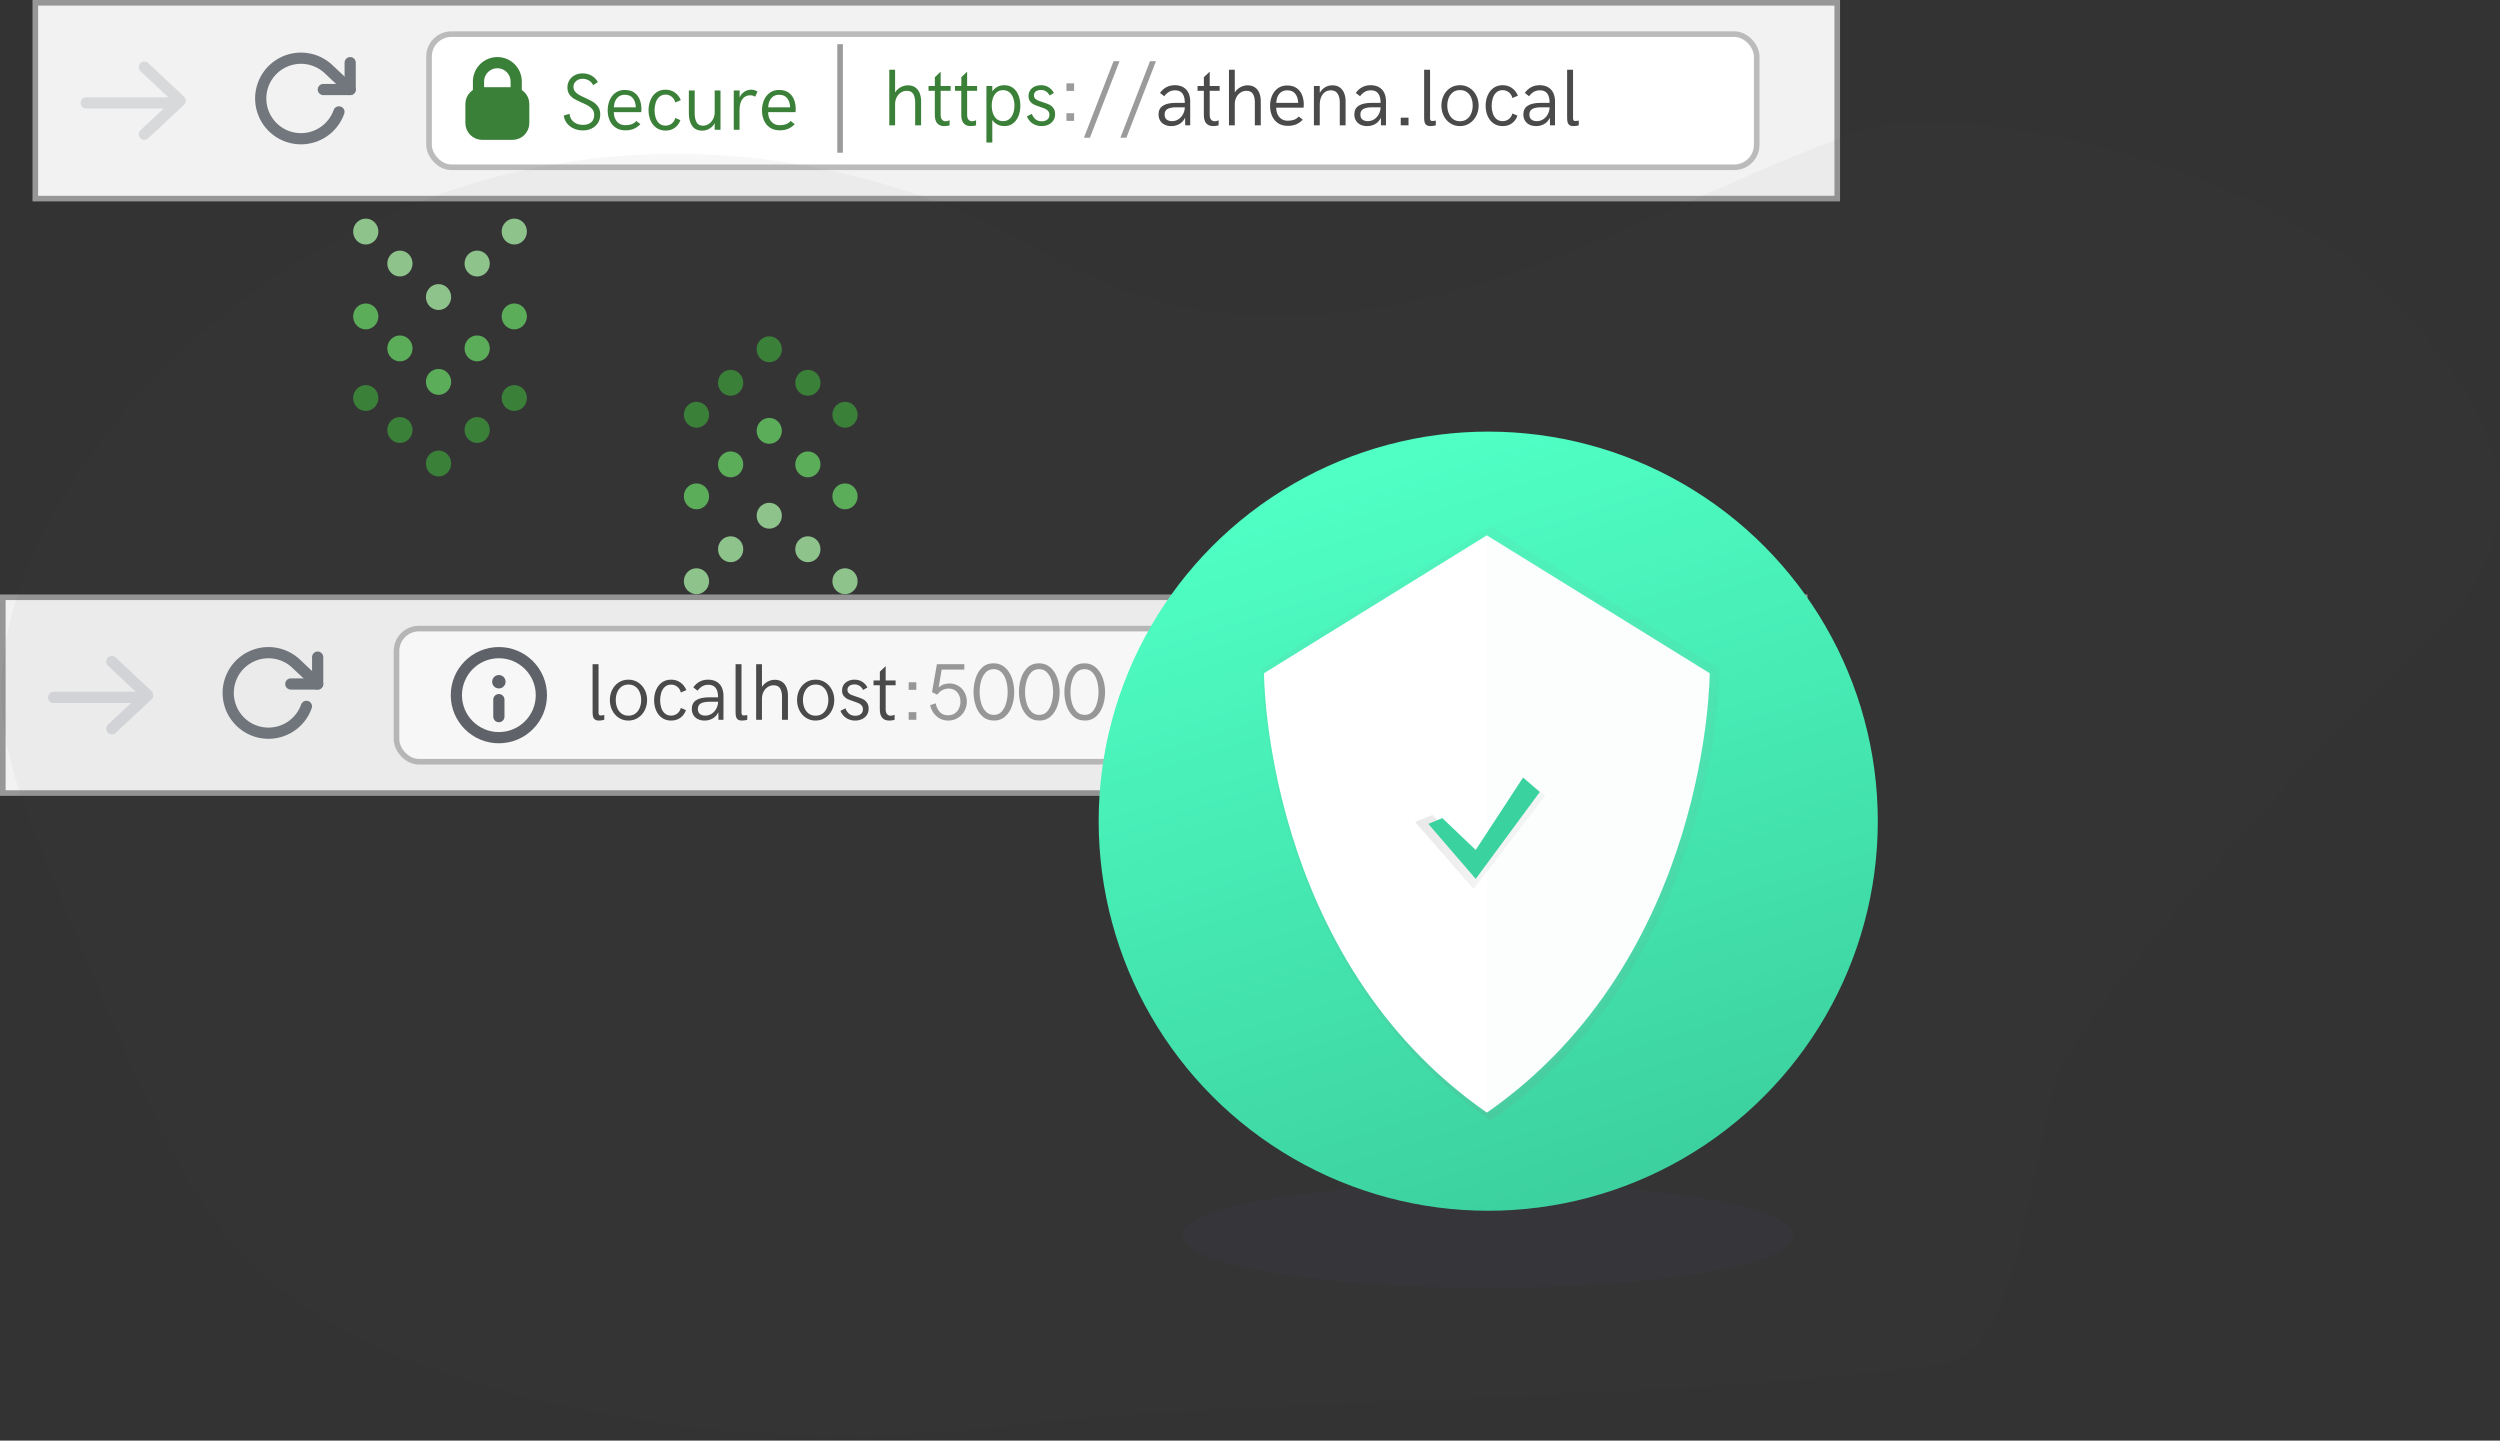 <?xml version="1.0" encoding="UTF-8"?>
<svg width="446px" height="257px" viewBox="0 0 446 257" version="1.1" xmlns="http://www.w3.org/2000/svg" xmlns:xlink="http://www.w3.org/1999/xlink">
    <rect x="0" y="0" width="446" height="257" fill="#333333" stroke="none"/>
    <!-- Generator: Sketch 52.2 (67145) - http://www.bohemiancoding.com/sketch -->
    <title>product-tour</title>
    <desc>Created with Sketch.</desc>
    <defs>
        <linearGradient x1="25.427%" y1="7.865%" x2="54.622%" y2="100%" id="linearGradient-1">
            <stop stop-color="#4FFFC4" offset="0%"></stop>
            <stop stop-color="#3CD19F" offset="100%"></stop>
        </linearGradient>
        <linearGradient x1="50%" y1="100%" x2="50%" y2="0%" id="linearGradient-2">
            <stop stop-color="#808080" stop-opacity="0.25" offset="0%"></stop>
            <stop stop-color="#808080" stop-opacity="0.12" offset="54%"></stop>
            <stop stop-color="#808080" stop-opacity="0.1" offset="100%"></stop>
        </linearGradient>
        <linearGradient x1="0%" y1="50.004%" x2="100%" y2="50.004%" id="linearGradient-3">
            <stop stop-color="#808080" stop-opacity="0.25" offset="0%"></stop>
            <stop stop-color="#808080" stop-opacity="0.12" offset="54%"></stop>
            <stop stop-color="#808080" stop-opacity="0.1" offset="100%"></stop>
        </linearGradient>
    </defs>
    <g id="landing" stroke="none" stroke-width="1" fill="none" fill-rule="evenodd">
        <g id="002" transform="translate(-124, -132)">
            <g id="product-tour" transform="translate(124, 132)">
                <g id="product-tour.ef41ebaf" transform="translate(223, 128.5) scale(-1, 1) translate(-223, -128.5) ">
                    <g id="securebar" transform="translate(278.7, 18) scale(-1, 1) translate(-278.7, -18) translate(117.2, 0)">
                        <rect id="Rectangle-2" stroke="#979797" fill="#F2F2F2" x="0.5" y="0.5" width="321.466" height="34.93"></rect>
                        <g id="rotate-cw" transform="translate(40.707, 10.38)" stroke="#72777D" stroke-linecap="round" stroke-linejoin="round" stroke-width="2">
                            <polyline id="Shape" points="15.964 0.798 15.964 5.589 11.175 5.589"></polyline>
                            <path d="M13.96,9.581 C12.894,12.599 9.962,14.548 6.767,14.361 C3.573,14.174 0.887,11.897 0.181,8.775 C-0.526,5.653 0.916,2.44 3.718,0.895 C6.52,-0.651 10.006,-0.156 12.268,2.108 L15.964,5.589" id="Shape"></path>
                        </g>
                        <g id="url" transform="translate(70.24, 5.589)">
                            <rect id="Rectangle-3" stroke="#BBBBBB" fill="#FFFFFF" x="0.5" y="0.5" width="236.858" height="23.752" rx="4"></rect>
                            <g id="Group-2" transform="translate(7.982, 2.395)">
                                <path d="M19.969,15.283 C19.417,15.283 18.898,15.182 18.412,14.981 C17.926,14.78 17.515,14.48 17.181,14.083 C16.846,13.685 16.635,13.201 16.546,12.63 L17.584,12.321 C17.631,12.752 17.767,13.116 17.991,13.413 C18.216,13.71 18.501,13.931 18.847,14.076 C19.193,14.221 19.569,14.293 19.976,14.293 C20.589,14.293 21.077,14.142 21.439,13.841 C21.802,13.539 21.983,13.098 21.983,12.518 C21.983,12.134 21.882,11.81 21.681,11.546 C21.48,11.282 21.232,11.064 20.937,10.893 C20.643,10.723 20.243,10.527 19.738,10.307 C19.181,10.064 18.736,9.843 18.401,9.644 C18.067,9.445 17.784,9.18 17.553,8.848 C17.321,8.516 17.205,8.106 17.205,7.62 C17.205,7.124 17.326,6.685 17.567,6.304 C17.807,5.922 18.133,5.628 18.542,5.42 C18.951,5.211 19.401,5.107 19.892,5.107 C20.486,5.107 21.017,5.236 21.485,5.493 C21.952,5.751 22.338,6.137 22.642,6.651 L21.807,7.213 C21.616,6.834 21.349,6.548 21.008,6.356 C20.666,6.165 20.29,6.069 19.878,6.069 C19.598,6.069 19.336,6.128 19.092,6.248 C18.849,6.367 18.654,6.537 18.507,6.756 C18.359,6.976 18.286,7.231 18.286,7.521 C18.286,7.835 18.377,8.106 18.559,8.335 C18.742,8.565 18.969,8.758 19.24,8.914 C19.511,9.071 19.88,9.255 20.348,9.465 C20.933,9.727 21.405,9.968 21.765,10.188 C22.125,10.408 22.432,10.701 22.684,11.069 C22.937,11.436 23.063,11.891 23.063,12.434 C23.063,13 22.929,13.499 22.66,13.932 C22.391,14.365 22.021,14.698 21.551,14.932 C21.081,15.166 20.554,15.283 19.969,15.283 Z M27.546,15.269 C26.863,15.269 26.284,15.109 25.81,14.788 C25.335,14.468 24.979,14.037 24.743,13.497 C24.507,12.956 24.389,12.359 24.389,11.704 C24.389,11.058 24.505,10.458 24.736,9.904 C24.968,9.349 25.313,8.904 25.771,8.567 C26.229,8.23 26.784,8.062 27.434,8.062 C28.149,8.062 28.728,8.227 29.17,8.556 C29.612,8.886 29.929,9.308 30.12,9.823 C30.312,10.338 30.408,10.89 30.408,11.479 C30.408,11.629 30.396,11.809 30.373,12.02 L25.49,12.02 C25.486,12.445 25.562,12.835 25.718,13.188 C25.875,13.541 26.108,13.823 26.416,14.034 C26.725,14.244 27.099,14.35 27.539,14.35 C27.964,14.35 28.334,14.295 28.647,14.185 C28.961,14.075 29.248,13.879 29.51,13.599 L30.226,14.174 C29.847,14.558 29.446,14.836 29.023,15.009 C28.599,15.182 28.107,15.269 27.546,15.269 Z M29.405,11.163 C29.391,10.527 29.225,9.995 28.907,9.567 C28.589,9.139 28.098,8.925 27.434,8.925 C27.022,8.925 26.674,9.025 26.388,9.227 C26.103,9.428 25.887,9.697 25.739,10.034 C25.592,10.371 25.509,10.747 25.49,11.163 L29.405,11.163 Z M34.722,15.311 C34.077,15.311 33.524,15.145 33.063,14.813 C32.603,14.48 32.257,14.037 32.025,13.483 C31.794,12.928 31.678,12.326 31.678,11.676 C31.678,11.03 31.794,10.428 32.025,9.869 C32.257,9.31 32.6,8.861 33.056,8.521 C33.512,8.182 34.063,8.013 34.708,8.013 C35.335,8.013 35.885,8.177 36.357,8.507 C36.829,8.837 37.19,9.294 37.437,9.879 L36.448,10.3 C36.345,9.875 36.135,9.534 35.817,9.279 C35.499,9.024 35.129,8.897 34.708,8.897 C34.255,8.897 33.881,9.034 33.586,9.307 C33.291,9.581 33.079,9.93 32.948,10.353 C32.817,10.776 32.751,11.217 32.751,11.676 C32.751,12.144 32.815,12.586 32.944,13.002 C33.073,13.418 33.284,13.76 33.579,14.027 C33.874,14.293 34.25,14.427 34.708,14.427 C35.134,14.427 35.504,14.303 35.817,14.055 C36.13,13.807 36.341,13.475 36.448,13.058 L37.36,13.451 C37.15,14.036 36.815,14.492 36.357,14.82 C35.899,15.147 35.354,15.311 34.722,15.311 Z M41.275,15.325 C40.456,15.325 39.851,15.043 39.458,14.479 C39.065,13.916 38.869,13.166 38.869,12.23 L38.869,8.16 L39.914,8.16 L39.914,12.3 C39.914,12.909 40.024,13.417 40.243,13.827 C40.463,14.236 40.844,14.441 41.387,14.441 C41.756,14.441 42.101,14.335 42.422,14.125 C42.742,13.914 42.998,13.627 43.19,13.262 C43.382,12.897 43.478,12.49 43.478,12.041 L43.478,8.16 L44.516,8.16 L44.516,15.171 L43.478,15.171 L43.478,13.985 C43.379,14.2 43.225,14.41 43.015,14.616 C42.804,14.822 42.548,14.992 42.246,15.125 C41.945,15.258 41.621,15.325 41.275,15.325 Z M46.88,8.16 L47.925,8.16 L47.925,9.402 C48.108,8.976 48.387,8.638 48.764,8.388 C49.14,8.138 49.55,8.013 49.995,8.013 C50.224,8.013 50.434,8.045 50.626,8.111 C50.818,8.176 50.984,8.265 51.124,8.377 L50.682,9.283 C50.472,9.105 50.186,9.016 49.826,9.016 C49.429,9.016 49.086,9.12 48.799,9.328 C48.511,9.537 48.291,9.839 48.139,10.237 C47.987,10.635 47.911,11.112 47.911,11.669 L47.911,15.171 L46.88,15.171 L46.88,8.16 Z M55.074,15.269 C54.391,15.269 53.812,15.109 53.338,14.788 C52.863,14.468 52.507,14.037 52.271,13.497 C52.035,12.956 51.917,12.359 51.917,11.704 C51.917,11.058 52.033,10.458 52.264,9.904 C52.496,9.349 52.841,8.904 53.299,8.567 C53.757,8.23 54.311,8.062 54.962,8.062 C55.677,8.062 56.256,8.227 56.698,8.556 C57.14,8.886 57.457,9.308 57.648,9.823 C57.84,10.338 57.936,10.89 57.936,11.479 C57.936,11.629 57.924,11.809 57.901,12.02 L53.018,12.02 C53.014,12.445 53.09,12.835 53.246,13.188 C53.403,13.541 53.636,13.823 53.944,14.034 C54.253,14.244 54.627,14.35 55.067,14.35 C55.492,14.35 55.862,14.295 56.175,14.185 C56.489,14.075 56.776,13.879 57.038,13.599 L57.754,14.174 C57.375,14.558 56.974,14.836 56.55,15.009 C56.127,15.182 55.635,15.269 55.074,15.269 Z M56.933,11.163 C56.919,10.527 56.753,9.995 56.435,9.567 C56.117,9.139 55.626,8.925 54.962,8.925 C54.55,8.925 54.202,9.025 53.916,9.227 C53.631,9.428 53.415,9.697 53.267,10.034 C53.12,10.371 53.037,10.747 53.018,11.163 L56.933,11.163 Z" id="Secure" fill="#3B8039"></path>
                                <g id="lock" transform="translate(0, 3.194)" stroke="#3B8039" stroke-linecap="round" stroke-linejoin="round" stroke-width="2">
                                    <path d="M2,5.379 L7.41,5.379 C8.515,5.379 9.41,6.274 9.41,7.379 L9.41,10.775 C9.41,11.88 8.515,12.775 7.41,12.775 L2,12.775 C0.895,12.775 1.3527075e-16,11.88 0,10.775 L0,7.379 C-1.3527075e-16,6.274 0.895,5.379 2,5.379 Z" id="Rectangle-path" fill="#3B8039"></path>
                                    <path d="M1.344,6.051 L1.344,3.362 C1.344,1.505 2.849,1.18677493e-15 4.705,8.8817842e-16 C6.561,2.90985397e-16 8.066,1.505 8.066,3.362 L8.066,6.051" id="Shape"></path>
                                </g>
                                <path d="M65.85,0.399 L65.85,18.764" id="Line" stroke="#9B9B9B" stroke-linecap="square"></path>
                            </g>
                            <path d="M82.607,6.852 L83.645,6.852 L83.645,10.908 C83.879,10.524 84.204,10.215 84.621,9.981 C85.037,9.747 85.472,9.631 85.925,9.631 C86.459,9.631 86.902,9.757 87.255,10.009 C87.608,10.262 87.867,10.6 88.033,11.024 C88.2,11.447 88.283,11.921 88.283,12.445 L88.283,16.767 L87.223,16.767 L87.223,12.613 C87.223,12.042 87.112,11.566 86.89,11.185 C86.668,10.804 86.283,10.613 85.736,10.613 C85.338,10.613 84.979,10.719 84.659,10.932 C84.339,11.145 84.09,11.433 83.912,11.795 C83.734,12.158 83.645,12.555 83.645,12.985 L83.645,16.767 L82.607,16.767 L82.607,6.852 Z M92.429,16.908 C91.297,16.908 90.731,16.241 90.731,14.908 L90.731,10.613 L89.608,10.613 L89.608,9.757 L90.738,9.757 L90.738,8.178 L91.776,7.195 L91.776,9.757 L93.551,9.757 L93.551,10.613 L91.776,10.613 L91.776,14.915 C91.776,15.284 91.858,15.565 92.022,15.757 C92.185,15.949 92.4,16.045 92.667,16.045 C92.892,16.045 93.125,15.986 93.369,15.869 L93.369,16.767 C93.28,16.805 93.15,16.838 92.979,16.866 C92.809,16.894 92.625,16.908 92.429,16.908 Z M97.15,16.908 C96.018,16.908 95.452,16.241 95.452,14.908 L95.452,10.613 L94.33,10.613 L94.33,9.757 L95.459,9.757 L95.459,8.178 L96.497,7.195 L96.497,9.757 L98.272,9.757 L98.272,10.613 L96.497,10.613 L96.497,14.915 C96.497,15.284 96.579,15.565 96.743,15.757 C96.907,15.949 97.122,16.045 97.388,16.045 C97.613,16.045 97.847,15.986 98.09,15.869 L98.09,16.767 C98.001,16.805 97.871,16.838 97.701,16.866 C97.53,16.894 97.346,16.908 97.15,16.908 Z M99.935,9.757 L100.987,9.757 L100.987,10.711 C101.221,10.365 101.522,10.095 101.889,9.901 C102.256,9.707 102.668,9.609 103.127,9.609 C103.735,9.609 104.254,9.771 104.684,10.094 C105.114,10.417 105.44,10.854 105.659,11.406 C105.879,11.958 105.989,12.576 105.989,13.259 C105.989,13.937 105.879,14.552 105.659,15.104 C105.44,15.656 105.116,16.095 104.688,16.42 C104.26,16.745 103.742,16.908 103.134,16.908 C102.68,16.908 102.269,16.813 101.899,16.624 C101.53,16.434 101.226,16.164 100.987,15.813 L100.987,19.841 L99.935,19.841 L99.935,9.757 Z M102.909,16.024 C103.358,16.024 103.735,15.896 104.039,15.641 C104.343,15.386 104.568,15.049 104.716,14.631 C104.863,14.212 104.937,13.755 104.937,13.259 C104.937,12.763 104.863,12.305 104.716,11.887 C104.568,11.468 104.343,11.131 104.039,10.876 C103.735,10.621 103.358,10.494 102.909,10.494 C102.456,10.494 102.078,10.621 101.776,10.876 C101.475,11.131 101.251,11.468 101.106,11.887 C100.961,12.305 100.889,12.763 100.889,13.259 C100.889,13.759 100.961,14.219 101.106,14.638 C101.251,15.056 101.475,15.392 101.776,15.645 C102.078,15.897 102.456,16.024 102.909,16.024 Z M109.784,16.908 C109.359,16.908 108.967,16.829 108.609,16.673 C108.251,16.516 107.95,16.307 107.704,16.045 C107.459,15.783 107.28,15.493 107.168,15.174 L108.052,14.718 C108.183,15.116 108.395,15.438 108.69,15.683 C108.985,15.929 109.354,16.052 109.798,16.052 C110.21,16.052 110.542,15.951 110.795,15.75 C111.047,15.549 111.173,15.263 111.173,14.894 C111.173,14.618 111.097,14.391 110.945,14.213 C110.793,14.035 110.606,13.897 110.384,13.799 C110.162,13.701 109.857,13.588 109.469,13.462 C109.029,13.322 108.676,13.187 108.409,13.059 C108.143,12.93 107.916,12.744 107.729,12.501 C107.542,12.257 107.448,11.942 107.448,11.553 C107.448,11.146 107.549,10.797 107.75,10.504 C107.951,10.212 108.22,9.99 108.557,9.838 C108.893,9.686 109.265,9.609 109.672,9.609 C110.196,9.609 110.655,9.735 111.051,9.985 C111.446,10.235 111.753,10.576 111.973,11.006 L111.201,11.448 C111.047,11.135 110.839,10.891 110.577,10.718 C110.315,10.545 110.002,10.459 109.637,10.459 C109.263,10.459 108.965,10.548 108.743,10.725 C108.52,10.903 108.409,11.137 108.409,11.427 C108.409,11.652 108.477,11.836 108.613,11.981 C108.748,12.126 108.919,12.243 109.125,12.332 C109.331,12.421 109.614,12.522 109.974,12.634 C110.441,12.779 110.824,12.922 111.121,13.062 C111.418,13.203 111.67,13.411 111.878,13.687 C112.087,13.963 112.191,14.323 112.191,14.767 C112.191,15.226 112.078,15.617 111.854,15.939 C111.629,16.262 111.334,16.504 110.966,16.666 C110.599,16.827 110.205,16.908 109.784,16.908 Z" id="https" fill="#3B8039"></path>
                            <path d="M114.213,9.274 L115.581,9.274 L115.581,10.629 L114.213,10.629 L114.213,9.274 Z M114.213,14.608 L115.581,14.608 L115.581,15.969 L114.213,15.969 L114.213,14.608 Z M122.618,5.33 L123.684,5.33 L118.401,18.987 L117.328,18.987 L122.618,5.33 Z M129.121,5.33 L130.187,5.33 L124.905,18.987 L123.831,18.987 L129.121,5.33 Z" id="://" fill="#9B9B9B"></path>
                        </g>
                        <g id="arrow-right" transform="translate(9.578, 11.977)" stroke="#D8D9DB" stroke-linecap="round" stroke-linejoin="round" stroke-width="2">
                            <path d="M0,6.388 L15.964,6.388" id="Shape"></path>
                            <polyline id="Shape" points="10.376 0 16.762 5.988 10.376 11.977"></polyline>
                        </g>
                        <path d="M203.157,22.497 C202.717,22.497 202.326,22.414 201.982,22.248 C201.638,22.082 201.369,21.841 201.175,21.525 C200.981,21.209 200.884,20.836 200.884,20.406 C200.884,19.713 201.146,19.198 201.67,18.858 C202.193,18.519 202.96,18.35 203.971,18.35 L205.57,18.35 C205.57,16.857 204.997,16.111 203.851,16.111 C203.398,16.111 203.012,16.213 202.694,16.416 C202.376,16.62 202.114,16.871 201.908,17.171 L201.143,16.574 C201.808,15.657 202.689,15.199 203.788,15.199 C204.373,15.199 204.871,15.317 205.282,15.553 C205.694,15.789 206.005,16.123 206.215,16.553 C206.426,16.983 206.531,17.484 206.531,18.055 L206.531,22.357 L205.64,22.357 L205.619,21.002 C205.376,21.507 205.037,21.883 204.602,22.129 C204.167,22.374 203.685,22.497 203.157,22.497 Z M203.276,21.613 C203.73,21.613 204.132,21.49 204.483,21.244 C204.833,20.999 205.102,20.684 205.289,20.3 C205.477,19.917 205.57,19.531 205.57,19.143 L204.069,19.143 C203.358,19.143 202.829,19.243 202.483,19.444 C202.137,19.645 201.964,19.975 201.964,20.434 C201.964,20.831 202.085,21.127 202.326,21.322 C202.566,21.516 202.883,21.613 203.276,21.613 Z M210.663,22.497 C209.531,22.497 208.965,21.83 208.965,20.497 L208.965,16.202 L207.843,16.202 L207.843,15.346 L208.972,15.346 L208.972,13.767 L210.011,12.785 L210.011,15.346 L211.786,15.346 L211.786,16.202 L210.011,16.202 L210.011,20.504 C210.011,20.874 210.093,21.154 210.256,21.346 C210.42,21.538 210.635,21.634 210.902,21.634 C211.126,21.634 211.36,21.575 211.603,21.458 L211.603,22.357 C211.514,22.394 211.385,22.427 211.214,22.455 C211.043,22.483 210.86,22.497 210.663,22.497 Z M213.448,12.441 L214.486,12.441 L214.486,16.497 C214.72,16.113 215.045,15.804 215.462,15.571 C215.878,15.337 216.313,15.22 216.766,15.22 C217.3,15.22 217.743,15.346 218.096,15.599 C218.449,15.851 218.709,16.189 218.875,16.613 C219.041,17.036 219.124,17.51 219.124,18.034 L219.124,22.357 L218.064,22.357 L218.064,18.202 C218.064,17.631 217.953,17.155 217.731,16.774 C217.509,16.393 217.124,16.202 216.577,16.202 C216.179,16.202 215.821,16.309 215.5,16.521 C215.18,16.734 214.931,17.022 214.753,17.385 C214.575,17.747 214.486,18.144 214.486,18.574 L214.486,22.357 L213.448,22.357 L213.448,12.441 Z M223.936,22.455 C223.253,22.455 222.674,22.295 222.2,21.974 C221.725,21.654 221.37,21.223 221.133,20.683 C220.897,20.143 220.779,19.545 220.779,18.89 C220.779,18.244 220.895,17.644 221.126,17.09 C221.358,16.535 221.703,16.09 222.161,15.753 C222.62,15.416 223.174,15.248 223.824,15.248 C224.539,15.248 225.118,15.413 225.56,15.743 C226.002,16.072 226.319,16.495 226.511,17.009 C226.702,17.524 226.798,18.076 226.798,18.665 C226.798,18.815 226.787,18.995 226.763,19.206 L221.881,19.206 C221.876,19.631 221.952,20.021 222.109,20.374 C222.265,20.727 222.498,21.009 222.807,21.22 C223.115,21.43 223.489,21.536 223.929,21.536 C224.355,21.536 224.724,21.481 225.037,21.371 C225.351,21.261 225.638,21.065 225.9,20.785 L226.616,21.36 C226.237,21.744 225.836,22.022 225.413,22.195 C224.99,22.368 224.497,22.455 223.936,22.455 Z M225.795,18.35 C225.781,17.713 225.615,17.181 225.297,16.753 C224.979,16.325 224.488,16.111 223.824,16.111 C223.412,16.111 223.064,16.212 222.779,16.413 C222.493,16.614 222.277,16.883 222.13,17.22 C221.982,17.557 221.899,17.933 221.881,18.35 L225.795,18.35 Z M228.601,15.346 L229.646,15.346 L229.646,16.567 C229.885,16.146 230.197,15.816 230.583,15.578 C230.969,15.339 231.41,15.22 231.905,15.22 C232.439,15.22 232.881,15.348 233.231,15.606 C233.582,15.863 233.84,16.208 234.006,16.641 C234.173,17.074 234.256,17.559 234.256,18.097 L234.256,22.357 L233.217,22.357 L233.217,18.202 C233.217,17.631 233.092,17.14 232.842,16.728 C232.592,16.317 232.186,16.111 231.625,16.111 C231.251,16.111 230.914,16.209 230.615,16.406 C230.315,16.602 230.079,16.896 229.906,17.286 C229.733,17.677 229.646,18.153 229.646,18.714 L229.646,22.357 L228.601,22.357 L228.601,15.346 Z M238.086,22.497 C237.646,22.497 237.255,22.414 236.911,22.248 C236.567,22.082 236.298,21.841 236.104,21.525 C235.91,21.209 235.813,20.836 235.813,20.406 C235.813,19.713 236.075,19.198 236.599,18.858 C237.122,18.519 237.889,18.35 238.9,18.35 L240.499,18.35 C240.499,16.857 239.926,16.111 238.78,16.111 C238.327,16.111 237.941,16.213 237.623,16.416 C237.305,16.62 237.043,16.871 236.837,17.171 L236.072,16.574 C236.737,15.657 237.618,15.199 238.717,15.199 C239.302,15.199 239.8,15.317 240.211,15.553 C240.623,15.789 240.934,16.123 241.145,16.553 C241.355,16.983 241.46,17.484 241.46,18.055 L241.46,22.357 L240.569,22.357 L240.548,21.002 C240.305,21.507 239.966,21.883 239.531,22.129 C239.096,22.374 238.614,22.497 238.086,22.497 Z M238.205,21.613 C238.659,21.613 239.061,21.49 239.412,21.244 C239.763,20.999 240.031,20.684 240.218,20.3 C240.406,19.917 240.499,19.531 240.499,19.143 L238.998,19.143 C238.287,19.143 237.758,19.243 237.412,19.444 C237.066,19.645 236.893,19.975 236.893,20.434 C236.893,20.831 237.014,21.127 237.255,21.322 C237.495,21.516 237.812,21.613 238.205,21.613 Z M244.091,20.995 L245.48,20.995 L245.48,22.357 L244.091,22.357 L244.091,20.995 Z M249.668,21.585 C249.864,21.585 250.091,21.561 250.349,21.515 L250.349,22.357 C250.222,22.394 250.075,22.427 249.907,22.455 C249.738,22.483 249.57,22.497 249.401,22.497 C249.069,22.497 248.82,22.429 248.654,22.293 C248.488,22.158 248.382,21.982 248.335,21.767 C248.288,21.552 248.265,21.276 248.265,20.939 L248.265,12.441 L249.324,12.441 L249.324,21.185 C249.324,21.25 249.349,21.333 249.398,21.434 C249.447,21.534 249.537,21.585 249.668,21.585 Z M254.649,22.497 C254.008,22.497 253.436,22.332 252.934,22.002 C252.431,21.672 252.04,21.228 251.762,20.669 C251.484,20.11 251.345,19.498 251.345,18.834 C251.345,18.169 251.484,17.56 251.762,17.006 C252.04,16.451 252.43,16.012 252.93,15.686 C253.431,15.361 254.004,15.199 254.649,15.199 C255.29,15.199 255.864,15.361 256.371,15.686 C256.879,16.012 257.275,16.452 257.56,17.009 C257.846,17.566 257.988,18.174 257.988,18.834 C257.988,19.498 257.846,20.11 257.56,20.669 C257.275,21.228 256.879,21.672 256.371,22.002 C255.864,22.332 255.29,22.497 254.649,22.497 Z M254.656,21.627 C255.156,21.627 255.577,21.495 255.919,21.23 C256.26,20.966 256.514,20.622 256.68,20.199 C256.846,19.775 256.929,19.32 256.929,18.834 C256.929,18.343 256.846,17.888 256.68,17.469 C256.514,17.05 256.261,16.712 255.922,16.455 C255.583,16.197 255.166,16.069 254.67,16.069 C254.174,16.069 253.756,16.197 253.414,16.455 C253.073,16.712 252.818,17.051 252.65,17.472 C252.481,17.893 252.397,18.347 252.397,18.834 C252.397,19.325 252.481,19.783 252.65,20.209 C252.818,20.635 253.072,20.978 253.411,21.237 C253.75,21.497 254.165,21.627 254.656,21.627 Z M262.282,22.497 C261.636,22.497 261.083,22.331 260.622,21.999 C260.162,21.667 259.816,21.223 259.584,20.669 C259.353,20.114 259.237,19.512 259.237,18.862 C259.237,18.216 259.353,17.614 259.584,17.055 C259.816,16.496 260.159,16.047 260.615,15.707 C261.071,15.368 261.622,15.199 262.267,15.199 C262.894,15.199 263.444,15.364 263.916,15.693 C264.388,16.023 264.749,16.481 264.996,17.065 L264.007,17.486 C263.904,17.061 263.694,16.72 263.376,16.465 C263.058,16.21 262.688,16.083 262.267,16.083 C261.814,16.083 261.44,16.22 261.145,16.493 C260.85,16.767 260.638,17.116 260.507,17.539 C260.376,17.962 260.31,18.403 260.31,18.862 C260.31,19.33 260.375,19.772 260.503,20.188 C260.632,20.605 260.843,20.946 261.138,21.213 C261.433,21.479 261.809,21.613 262.267,21.613 C262.693,21.613 263.063,21.489 263.376,21.241 C263.689,20.993 263.9,20.661 264.007,20.244 L264.919,20.637 C264.709,21.222 264.374,21.678 263.916,22.006 C263.458,22.333 262.913,22.497 262.282,22.497 Z M268.237,22.497 C267.798,22.497 267.406,22.414 267.062,22.248 C266.719,22.082 266.45,21.841 266.256,21.525 C266.062,21.209 265.965,20.836 265.965,20.406 C265.965,19.713 266.226,19.198 266.75,18.858 C267.274,18.519 268.041,18.35 269.051,18.35 L270.651,18.35 C270.651,16.857 270.078,16.111 268.932,16.111 C268.478,16.111 268.093,16.213 267.774,16.416 C267.456,16.62 267.195,16.871 266.989,17.171 L266.224,16.574 C266.888,15.657 267.77,15.199 268.869,15.199 C269.453,15.199 269.952,15.317 270.363,15.553 C270.775,15.789 271.086,16.123 271.296,16.553 C271.507,16.983 271.612,17.484 271.612,18.055 L271.612,22.357 L270.721,22.357 L270.7,21.002 C270.457,21.507 270.118,21.883 269.683,22.129 C269.248,22.374 268.766,22.497 268.237,22.497 Z M268.357,21.613 C268.81,21.613 269.213,21.49 269.563,21.244 C269.914,20.999 270.183,20.684 270.37,20.3 C270.557,19.917 270.651,19.531 270.651,19.143 L269.149,19.143 C268.439,19.143 267.91,19.243 267.564,19.444 C267.218,19.645 267.045,19.975 267.045,20.434 C267.045,20.831 267.165,21.127 267.406,21.322 C267.647,21.516 267.964,21.613 268.357,21.613 Z M275.176,21.585 C275.372,21.585 275.599,21.561 275.856,21.515 L275.856,22.357 C275.73,22.394 275.582,22.427 275.414,22.455 C275.246,22.483 275.077,22.497 274.909,22.497 C274.577,22.497 274.328,22.429 274.162,22.293 C273.996,22.158 273.889,21.982 273.843,21.767 C273.796,21.552 273.773,21.276 273.773,20.939 L273.773,12.441 L274.832,12.441 L274.832,21.185 C274.832,21.25 274.856,21.333 274.906,21.434 C274.955,21.534 275.045,21.585 275.176,21.585 Z" id="athena.local" fill="#4A4A4A"></path>
                    </g>
                    <g id="insecurebar" transform="translate(284.5, 124.052) scale(-1, 1) translate(-284.5, -124.052) translate(123, 106.052)">
                        <rect id="Rectangle-2" stroke="#979797" fill="#F2F2F2" x="0.5" y="0.5" width="321.466" height="34.93"></rect>
                        <g id="rotate-cw" transform="translate(40.707, 10.38)" stroke="#72777D" stroke-linecap="round" stroke-linejoin="round" stroke-width="2">
                            <polyline id="Shape" points="15.964 0.798 15.964 5.589 11.175 5.589"></polyline>
                            <path d="M13.96,9.581 C12.894,12.599 9.962,14.548 6.767,14.361 C3.573,14.174 0.887,11.897 0.181,8.775 C-0.526,5.653 0.916,2.44 3.718,0.895 C6.52,-0.651 10.006,-0.156 12.268,2.108 L15.964,5.589" id="Shape"></path>
                        </g>
                        <g id="url" transform="translate(70.24, 5.589)">
                            <rect id="Rectangle-3" stroke="#BBBBBB" fill="#FFFFFF" x="0.5" y="0.5" width="236.858" height="23.752" rx="4"></rect>
                            <path d="M36.882,15.996 C37.079,15.996 37.306,15.972 37.563,15.925 L37.563,16.767 C37.437,16.805 37.289,16.838 37.121,16.866 C36.953,16.894 36.784,16.908 36.616,16.908 C36.284,16.908 36.035,16.84 35.869,16.704 C35.703,16.569 35.596,16.393 35.549,16.178 C35.503,15.963 35.479,15.687 35.479,15.35 L35.479,6.852 L36.539,6.852 L36.539,15.596 C36.539,15.661 36.563,15.744 36.612,15.845 C36.661,15.945 36.751,15.996 36.882,15.996 Z M41.863,16.908 C41.223,16.908 40.651,16.743 40.148,16.413 C39.645,16.083 39.255,15.639 38.976,15.08 C38.698,14.521 38.559,13.909 38.559,13.245 C38.559,12.58 38.698,11.971 38.976,11.417 C39.255,10.862 39.644,10.422 40.145,10.097 C40.645,9.772 41.218,9.609 41.863,9.609 C42.504,9.609 43.078,9.772 43.585,10.097 C44.093,10.422 44.489,10.863 44.775,11.42 C45.06,11.977 45.203,12.585 45.203,13.245 C45.203,13.909 45.06,14.521 44.775,15.08 C44.489,15.639 44.093,16.083 43.585,16.413 C43.078,16.743 42.504,16.908 41.863,16.908 Z M41.87,16.038 C42.371,16.038 42.792,15.905 43.133,15.641 C43.474,15.377 43.728,15.033 43.894,14.61 C44.06,14.186 44.143,13.731 44.143,13.245 C44.143,12.753 44.06,12.298 43.894,11.88 C43.728,11.461 43.476,11.123 43.137,10.866 C42.797,10.608 42.38,10.48 41.884,10.48 C41.389,10.48 40.97,10.608 40.629,10.866 C40.287,11.123 40.032,11.462 39.864,11.883 C39.696,12.304 39.611,12.758 39.611,13.245 C39.611,13.736 39.696,14.194 39.864,14.62 C40.032,15.046 40.286,15.388 40.625,15.648 C40.964,15.908 41.379,16.038 41.87,16.038 Z M49.496,16.908 C48.85,16.908 48.297,16.742 47.837,16.41 C47.376,16.077 47.03,15.634 46.798,15.08 C46.567,14.525 46.451,13.923 46.451,13.273 C46.451,12.627 46.567,12.025 46.798,11.466 C47.03,10.907 47.374,10.457 47.83,10.118 C48.286,9.779 48.836,9.609 49.482,9.609 C50.109,9.609 50.658,9.774 51.13,10.104 C51.603,10.434 51.963,10.891 52.211,11.476 L51.222,11.897 C51.119,11.471 50.908,11.131 50.59,10.876 C50.272,10.621 49.903,10.494 49.482,10.494 C49.028,10.494 48.654,10.631 48.359,10.904 C48.065,11.178 47.852,11.526 47.721,11.95 C47.59,12.373 47.525,12.814 47.525,13.273 C47.525,13.741 47.589,14.183 47.717,14.599 C47.846,15.015 48.058,15.357 48.352,15.624 C48.647,15.89 49.023,16.024 49.482,16.024 C49.907,16.024 50.277,15.9 50.59,15.652 C50.904,15.404 51.114,15.072 51.222,14.655 L52.134,15.048 C51.923,15.633 51.589,16.089 51.13,16.417 C50.672,16.744 50.127,16.908 49.496,16.908 Z M55.452,16.908 C55.012,16.908 54.621,16.825 54.277,16.659 C53.933,16.493 53.664,16.252 53.47,15.936 C53.276,15.62 53.179,15.247 53.179,14.817 C53.179,14.124 53.441,13.608 53.965,13.269 C54.488,12.93 55.255,12.76 56.266,12.76 L57.865,12.76 C57.865,11.268 57.292,10.522 56.146,10.522 C55.693,10.522 55.307,10.624 54.989,10.827 C54.671,11.031 54.409,11.282 54.203,11.581 L53.438,10.985 C54.103,10.068 54.984,9.609 56.083,9.609 C56.668,9.609 57.166,9.728 57.577,9.964 C57.989,10.2 58.3,10.533 58.51,10.964 C58.721,11.394 58.826,11.895 58.826,12.466 L58.826,16.767 L57.935,16.767 L57.914,15.413 C57.671,15.918 57.332,16.294 56.897,16.539 C56.462,16.785 55.98,16.908 55.452,16.908 Z M55.571,16.024 C56.025,16.024 56.427,15.901 56.778,15.655 C57.128,15.41 57.397,15.095 57.584,14.711 C57.772,14.328 57.865,13.942 57.865,13.553 L56.364,13.553 C55.653,13.553 55.124,13.654 54.778,13.855 C54.432,14.056 54.259,14.386 54.259,14.845 C54.259,15.242 54.38,15.538 54.621,15.732 C54.861,15.927 55.178,16.024 55.571,16.024 Z M62.39,15.996 C62.586,15.996 62.813,15.972 63.07,15.925 L63.07,16.767 C62.944,16.805 62.797,16.838 62.628,16.866 C62.46,16.894 62.292,16.908 62.123,16.908 C61.791,16.908 61.542,16.84 61.376,16.704 C61.21,16.569 61.104,16.393 61.057,16.178 C61.01,15.963 60.987,15.687 60.987,15.35 L60.987,6.852 L62.046,6.852 L62.046,15.596 C62.046,15.661 62.071,15.744 62.12,15.845 C62.169,15.945 62.259,15.996 62.39,15.996 Z M64.656,6.852 L65.694,6.852 L65.694,10.908 C65.928,10.524 66.253,10.215 66.669,9.981 C67.085,9.747 67.52,9.631 67.974,9.631 C68.507,9.631 68.95,9.757 69.303,10.009 C69.657,10.262 69.916,10.6 70.082,11.024 C70.248,11.447 70.331,11.921 70.331,12.445 L70.331,16.767 L69.272,16.767 L69.272,12.613 C69.272,12.042 69.161,11.566 68.939,11.185 C68.717,10.804 68.332,10.613 67.785,10.613 C67.387,10.613 67.028,10.719 66.708,10.932 C66.387,11.145 66.138,11.433 65.961,11.795 C65.783,12.158 65.694,12.555 65.694,12.985 L65.694,16.767 L64.656,16.767 L64.656,6.852 Z M75.256,16.908 C74.615,16.908 74.043,16.743 73.541,16.413 C73.038,16.083 72.647,15.639 72.369,15.08 C72.091,14.521 71.952,13.909 71.952,13.245 C71.952,12.58 72.091,11.971 72.369,11.417 C72.647,10.862 73.037,10.422 73.537,10.097 C74.038,9.772 74.611,9.609 75.256,9.609 C75.897,9.609 76.471,9.772 76.978,10.097 C77.486,10.422 77.882,10.863 78.167,11.42 C78.453,11.977 78.595,12.585 78.595,13.245 C78.595,13.909 78.453,14.521 78.167,15.08 C77.882,15.639 77.486,16.083 76.978,16.413 C76.471,16.743 75.897,16.908 75.256,16.908 Z M75.263,16.038 C75.763,16.038 76.184,15.905 76.526,15.641 C76.867,15.377 77.121,15.033 77.287,14.61 C77.453,14.186 77.536,13.731 77.536,13.245 C77.536,12.753 77.453,12.298 77.287,11.88 C77.121,11.461 76.868,11.123 76.529,10.866 C76.19,10.608 75.773,10.48 75.277,10.48 C74.781,10.48 74.363,10.608 74.021,10.866 C73.68,11.123 73.425,11.462 73.257,11.883 C73.088,12.304 73.004,12.758 73.004,13.245 C73.004,13.736 73.088,14.194 73.257,14.62 C73.425,15.046 73.679,15.388 74.018,15.648 C74.357,15.908 74.772,16.038 75.263,16.038 Z M82.32,16.908 C81.895,16.908 81.503,16.829 81.145,16.673 C80.787,16.516 80.486,16.307 80.24,16.045 C79.995,15.783 79.816,15.493 79.704,15.174 L80.588,14.718 C80.718,15.116 80.931,15.438 81.226,15.683 C81.521,15.929 81.89,16.052 82.334,16.052 C82.746,16.052 83.078,15.951 83.331,15.75 C83.583,15.549 83.709,15.263 83.709,14.894 C83.709,14.618 83.633,14.391 83.481,14.213 C83.329,14.035 83.142,13.897 82.92,13.799 C82.698,13.701 82.393,13.588 82.005,13.462 C81.565,13.322 81.212,13.187 80.945,13.059 C80.679,12.93 80.452,12.744 80.265,12.501 C80.078,12.257 79.984,11.942 79.984,11.553 C79.984,11.146 80.085,10.797 80.286,10.504 C80.487,10.212 80.756,9.99 81.093,9.838 C81.429,9.686 81.801,9.609 82.208,9.609 C82.732,9.609 83.191,9.735 83.587,9.985 C83.982,10.235 84.289,10.576 84.509,11.006 L83.737,11.448 C83.583,11.135 83.375,10.891 83.113,10.718 C82.851,10.545 82.538,10.459 82.173,10.459 C81.799,10.459 81.501,10.548 81.279,10.725 C81.056,10.903 80.945,11.137 80.945,11.427 C80.945,11.652 81.013,11.836 81.149,11.981 C81.284,12.126 81.455,12.243 81.661,12.332 C81.867,12.421 82.15,12.522 82.51,12.634 C82.977,12.779 83.36,12.922 83.657,13.062 C83.954,13.203 84.206,13.411 84.414,13.687 C84.622,13.963 84.727,14.323 84.727,14.767 C84.727,15.226 84.614,15.617 84.39,15.939 C84.165,16.262 83.87,16.504 83.502,16.666 C83.135,16.827 82.741,16.908 82.32,16.908 Z M88.417,16.908 C87.285,16.908 86.719,16.241 86.719,14.908 L86.719,10.613 L85.596,10.613 L85.596,9.757 L86.726,9.757 L86.726,8.178 L87.764,7.195 L87.764,9.757 L89.539,9.757 L89.539,10.613 L87.764,10.613 L87.764,14.915 C87.764,15.284 87.846,15.565 88.01,15.757 C88.173,15.949 88.389,16.045 88.655,16.045 C88.88,16.045 89.113,15.986 89.357,15.869 L89.357,16.767 C89.268,16.805 89.138,16.838 88.967,16.866 C88.797,16.894 88.613,16.908 88.417,16.908 Z" id="localhost" fill="#4A4A4A"></path>
                            <path d="M91.864,10.073 L93.232,10.073 L93.232,11.427 L91.864,11.427 L91.864,10.073 Z M91.864,15.406 L93.232,15.406 L93.232,16.767 L91.864,16.767 L91.864,15.406 Z M98.929,16.908 C98.377,16.908 97.876,16.787 97.427,16.546 C96.978,16.305 96.605,15.977 96.308,15.56 C96.011,15.144 95.807,14.676 95.695,14.157 L96.684,13.827 C96.805,14.426 97.04,14.932 97.389,15.346 C97.737,15.76 98.243,15.967 98.908,15.967 C99.375,15.967 99.775,15.85 100.107,15.617 C100.439,15.383 100.688,15.08 100.854,14.708 C101.02,14.336 101.103,13.942 101.103,13.525 C101.103,13.114 101.023,12.731 100.861,12.378 C100.7,12.025 100.461,11.741 100.146,11.525 C99.83,11.31 99.448,11.202 98.999,11.202 C98.582,11.202 98.197,11.3 97.841,11.494 C97.486,11.688 97.2,11.956 96.985,12.297 L96.031,11.848 L96.901,6.852 L101.798,6.852 L101.798,7.82 L97.75,7.82 L97.217,11.02 C97.479,10.753 97.778,10.565 98.115,10.455 C98.452,10.345 98.795,10.29 99.146,10.29 C99.749,10.29 100.286,10.436 100.756,10.729 C101.226,11.021 101.592,11.415 101.854,11.911 C102.116,12.407 102.247,12.945 102.247,13.525 C102.247,14.129 102.103,14.69 101.815,15.21 C101.528,15.729 101.131,16.142 100.626,16.448 C100.121,16.755 99.555,16.908 98.929,16.908 Z M107.129,16.908 C106.264,16.908 105.556,16.651 105.004,16.136 C104.452,15.621 104.053,14.976 103.808,14.199 C103.562,13.422 103.439,12.625 103.439,11.806 C103.439,10.983 103.559,10.181 103.797,9.402 C104.036,8.623 104.424,7.977 104.962,7.462 C105.5,6.947 106.187,6.69 107.024,6.69 C107.805,6.69 108.473,6.931 109.027,7.413 C109.581,7.895 109.999,8.529 110.279,9.315 C110.56,10.101 110.7,10.94 110.7,11.834 C110.7,12.718 110.563,13.548 110.29,14.322 C110.016,15.096 109.611,15.721 109.073,16.196 C108.535,16.67 107.887,16.908 107.129,16.908 Z M107.087,15.897 C107.663,15.897 108.133,15.684 108.497,15.259 C108.862,14.833 109.125,14.307 109.287,13.68 C109.448,13.053 109.529,12.424 109.529,11.792 C109.529,11.142 109.447,10.509 109.283,9.894 C109.119,9.278 108.851,8.765 108.476,8.353 C108.102,7.942 107.618,7.736 107.024,7.736 C106.435,7.736 105.953,7.943 105.579,8.357 C105.205,8.771 104.936,9.287 104.772,9.904 C104.609,10.522 104.527,11.156 104.527,11.806 C104.527,12.456 104.61,13.093 104.776,13.715 C104.942,14.337 105.217,14.856 105.6,15.273 C105.984,15.689 106.479,15.897 107.087,15.897 Z M115.232,16.908 C114.367,16.908 113.658,16.651 113.106,16.136 C112.555,15.621 112.156,14.976 111.91,14.199 C111.665,13.422 111.542,12.625 111.542,11.806 C111.542,10.983 111.661,10.181 111.9,9.402 C112.138,8.623 112.527,7.977 113.064,7.462 C113.602,6.947 114.29,6.69 115.127,6.69 C115.908,6.69 116.575,6.931 117.13,7.413 C117.684,7.895 118.101,8.529 118.382,9.315 C118.663,10.101 118.803,10.94 118.803,11.834 C118.803,12.718 118.666,13.548 118.392,14.322 C118.119,15.096 117.713,15.721 117.175,16.196 C116.637,16.67 115.99,16.908 115.232,16.908 Z M115.19,15.897 C115.765,15.897 116.235,15.684 116.6,15.259 C116.965,14.833 117.228,14.307 117.389,13.68 C117.551,13.053 117.631,12.424 117.631,11.792 C117.631,11.142 117.549,10.509 117.386,9.894 C117.222,9.278 116.953,8.765 116.579,8.353 C116.205,7.942 115.721,7.736 115.127,7.736 C114.538,7.736 114.056,7.943 113.682,8.357 C113.308,8.771 113.039,9.287 112.875,9.904 C112.711,10.522 112.629,11.156 112.629,11.806 C112.629,12.456 112.712,13.093 112.878,13.715 C113.044,14.337 113.319,14.856 113.703,15.273 C114.086,15.689 114.582,15.897 115.19,15.897 Z M123.335,16.908 C122.469,16.908 121.761,16.651 121.209,16.136 C120.657,15.621 120.259,14.976 120.013,14.199 C119.767,13.422 119.645,12.625 119.645,11.806 C119.645,10.983 119.764,10.181 120.002,9.402 C120.241,8.623 120.629,7.977 121.167,7.462 C121.705,6.947 122.392,6.69 123.229,6.69 C124.011,6.69 124.678,6.931 125.232,7.413 C125.787,7.895 126.204,8.529 126.485,9.315 C126.765,10.101 126.905,10.94 126.905,11.834 C126.905,12.718 126.769,13.548 126.495,14.322 C126.221,15.096 125.816,15.721 125.278,16.196 C124.74,16.67 124.092,16.908 123.335,16.908 Z M123.293,15.897 C123.868,15.897 124.338,15.684 124.703,15.259 C125.067,14.833 125.331,14.307 125.492,13.68 C125.653,13.053 125.734,12.424 125.734,11.792 C125.734,11.142 125.652,10.509 125.488,9.894 C125.325,9.278 125.056,8.765 124.682,8.353 C124.307,7.942 123.823,7.736 123.229,7.736 C122.64,7.736 122.158,7.943 121.784,8.357 C121.41,8.771 121.141,9.287 120.978,9.904 C120.814,10.522 120.732,11.156 120.732,11.806 C120.732,12.456 120.815,13.093 120.981,13.715 C121.147,14.337 121.422,14.856 121.805,15.273 C122.189,15.689 122.685,15.897 123.293,15.897 Z" id=":5000" fill="#9B9B9B"></path>
                        </g>
                        <g id="arrow-right" transform="translate(9.578, 11.977)" stroke="#D8D9DB" stroke-linecap="round" stroke-linejoin="round" stroke-width="2">
                            <path d="M0,6.388 L15.964,6.388" id="Shape"></path>
                            <polyline id="Shape" points="10.376 0 16.762 5.988 10.376 11.977"></polyline>
                        </g>
                        <g id="info" transform="translate(81.415, 10.38)">
                            <ellipse id="Oval" stroke="#606368" stroke-width="2" stroke-linecap="round" stroke-linejoin="round" cx="7.583" cy="7.585" rx="7.583" ry="7.585"></ellipse>
                            <path d="M7.583,11.418 L7.583,8.384" id="Shape" stroke="#606368" stroke-width="2" stroke-linecap="round" stroke-linejoin="round"></path>
                            <ellipse id="Oval-2" fill="#606368" cx="7.583" cy="5.19" rx="1.197" ry="1.198"></ellipse>
                        </g>
                    </g>
                    <path d="M257.139,46.025 C236.072,59.187 208.746,58.337 184.8,51.488 C160.854,44.639 138.858,32.444 115.526,23.778 C96.081,16.54 41.688,30.2 20.971,51.488 C-2.1,75.182 -9.097,95.508 15.847,117.275 C28.542,128.339 70.335,174.796 77.995,189.968 C83.649,201.164 84.234,240.859 99.35,243.223 C140.588,249.672 229.595,249.672 265.12,254.236 C295.305,258.095 326.069,256.097 355.31,248.379 C372.902,243.741 390.562,236.652 402.92,223.445 C411.834,213.922 417.387,201.873 422.598,189.968 C428.155,177.277 433.498,164.496 438.627,151.624 C441.702,143.901 444.731,136.024 445.528,127.756 C446.968,112.777 440.9,97.969 432.637,85.327 C413.019,55.288 379.976,34.184 344.191,28.822 C308.407,23.461 270.549,33.932 242.795,56.845" id="Shape" fill="#494B6A" fill-rule="nonzero" opacity="0.045"></path>
                    <ellipse id="Oval" fill="#494B6A" fill-rule="nonzero" opacity="0.1" cx="180.54" cy="220.435" rx="54.518" ry="9.33"></ellipse>
                </g>
                <g id="Group-4" transform="translate(63, 39)">
                    <g id="Group-3" transform="translate(0, 29.696)" fill="#3B8039">
                        <ellipse id="Oval-3" cx="8.346" cy="8.016" rx="2.252" ry="2.31"></ellipse>
                        <ellipse id="Oval-3" cx="22.124" cy="8.016" rx="2.252" ry="2.31"></ellipse>
                        <ellipse id="Oval-3" cx="15.235" cy="13.994" rx="2.252" ry="2.31"></ellipse>
                        <ellipse id="Oval-3" cx="2.252" cy="2.31" rx="2.252" ry="2.31"></ellipse>
                        <ellipse id="Oval-3" cx="28.748" cy="2.31" rx="2.252" ry="2.31"></ellipse>
                    </g>
                    <g id="Group-3" transform="translate(0, 15.139)" fill="#5CAD5A">
                        <ellipse id="Oval-3" cx="8.346" cy="8.016" rx="2.252" ry="2.31"></ellipse>
                        <ellipse id="Oval-3" cx="22.124" cy="8.016" rx="2.252" ry="2.31"></ellipse>
                        <ellipse id="Oval-3" cx="15.235" cy="13.994" rx="2.252" ry="2.31"></ellipse>
                        <ellipse id="Oval-3" cx="2.252" cy="2.31" rx="2.252" ry="2.31"></ellipse>
                        <ellipse id="Oval-3" cx="28.748" cy="2.31" rx="2.252" ry="2.31"></ellipse>
                    </g>
                    <g id="Group-3" fill="#8EC38C">
                        <ellipse id="Oval-3" cx="8.346" cy="8.016" rx="2.252" ry="2.31"></ellipse>
                        <ellipse id="Oval-3" cx="22.124" cy="8.016" rx="2.252" ry="2.31"></ellipse>
                        <ellipse id="Oval-3" cx="15.235" cy="13.994" rx="2.252" ry="2.31"></ellipse>
                        <ellipse id="Oval-3" cx="2.252" cy="2.31" rx="2.252" ry="2.31"></ellipse>
                        <ellipse id="Oval-3" cx="28.748" cy="2.31" rx="2.252" ry="2.31"></ellipse>
                    </g>
                </g>
                <g id="Group-4" transform="translate(137.5, 82.5) scale(1, -1) translate(-137.5, -82.5) translate(122, 59)">
                    <g id="Group-3" transform="translate(0, 29.696)" fill="#3B8039">
                        <ellipse id="Oval-3" cx="8.346" cy="8.016" rx="2.252" ry="2.31"></ellipse>
                        <ellipse id="Oval-3" cx="22.124" cy="8.016" rx="2.252" ry="2.31"></ellipse>
                        <ellipse id="Oval-3" cx="15.235" cy="13.994" rx="2.252" ry="2.31"></ellipse>
                        <ellipse id="Oval-3" cx="2.252" cy="2.31" rx="2.252" ry="2.31"></ellipse>
                        <ellipse id="Oval-3" cx="28.748" cy="2.31" rx="2.252" ry="2.31"></ellipse>
                    </g>
                    <g id="Group-3" transform="translate(0, 15.139)" fill="#5CAD5A">
                        <ellipse id="Oval-3" cx="8.346" cy="8.016" rx="2.252" ry="2.31"></ellipse>
                        <ellipse id="Oval-3" cx="22.124" cy="8.016" rx="2.252" ry="2.31"></ellipse>
                        <ellipse id="Oval-3" cx="15.235" cy="13.994" rx="2.252" ry="2.31"></ellipse>
                        <ellipse id="Oval-3" cx="2.252" cy="2.31" rx="2.252" ry="2.31"></ellipse>
                        <ellipse id="Oval-3" cx="28.748" cy="2.31" rx="2.252" ry="2.31"></ellipse>
                    </g>
                    <g id="Group-3" fill="#8EC38C">
                        <ellipse id="Oval-3" cx="8.346" cy="8.016" rx="2.252" ry="2.31"></ellipse>
                        <ellipse id="Oval-3" cx="22.124" cy="8.016" rx="2.252" ry="2.31"></ellipse>
                        <ellipse id="Oval-3" cx="15.235" cy="13.994" rx="2.252" ry="2.31"></ellipse>
                        <ellipse id="Oval-3" cx="2.252" cy="2.31" rx="2.252" ry="2.31"></ellipse>
                        <ellipse id="Oval-3" cx="28.748" cy="2.31" rx="2.252" ry="2.31"></ellipse>
                    </g>
                </g>
                <g id="Group-5" transform="translate(196, 77)">
                    <circle id="Oval" fill="url(#linearGradient-1)" cx="69.5" cy="69.5" r="69.5"></circle>
                    <g id="logo-old" transform="translate(29, 17)">
                        <g id="shield">
                            <g id="Group" opacity="0.5" fill="url(#linearGradient-2)" fill-rule="nonzero">
                                <path d="M40.934,0.007 L0.059,25.311 C0.059,25.311 0.059,77.503 40.934,105.966 C81.809,77.503 81.809,25.311 81.809,25.311 L40.934,0.007 Z" id="Shape"></path>
                            </g>
                            <path d="M40.255,1.507 L0.497,26.105 C0.497,26.105 0.497,76.829 40.255,104.493 C80.012,76.825 80.012,26.105 80.012,26.105 L40.255,1.507 Z" id="Shape" fill="#FFFFFF" fill-rule="nonzero"></path>
                            <path d="M40.939,1.507 L40.255,1.926 L40.255,104.013 C40.482,104.173 40.709,104.334 40.939,104.493 C81.006,76.825 81.006,26.105 81.006,26.105 L40.939,1.507 Z" id="Shape" fill="#C3CED5" fill-rule="nonzero" opacity="0.04"></path>
                            <g id="Group" opacity="0.7" transform="translate(27.333, 44.711)" fill="url(#linearGradient-3)" fill-rule="nonzero">
                                <polygon id="Shape" points="3.196 6.683 10.546 13.593 19.657 0.111 23.332 3.253 10.546 19.876 0.133 7.939"></polygon>
                            </g>
                            <polygon id="Shape" fill="#3AD29F" fill-rule="nonzero" points="32.304 51.946 38.267 57.629 46.715 44.711 49.697 47.295 38.267 62.796 29.818 52.979"></polygon>
                        </g>
                    </g>
                </g>
            </g>
        </g>
    </g>
</svg>